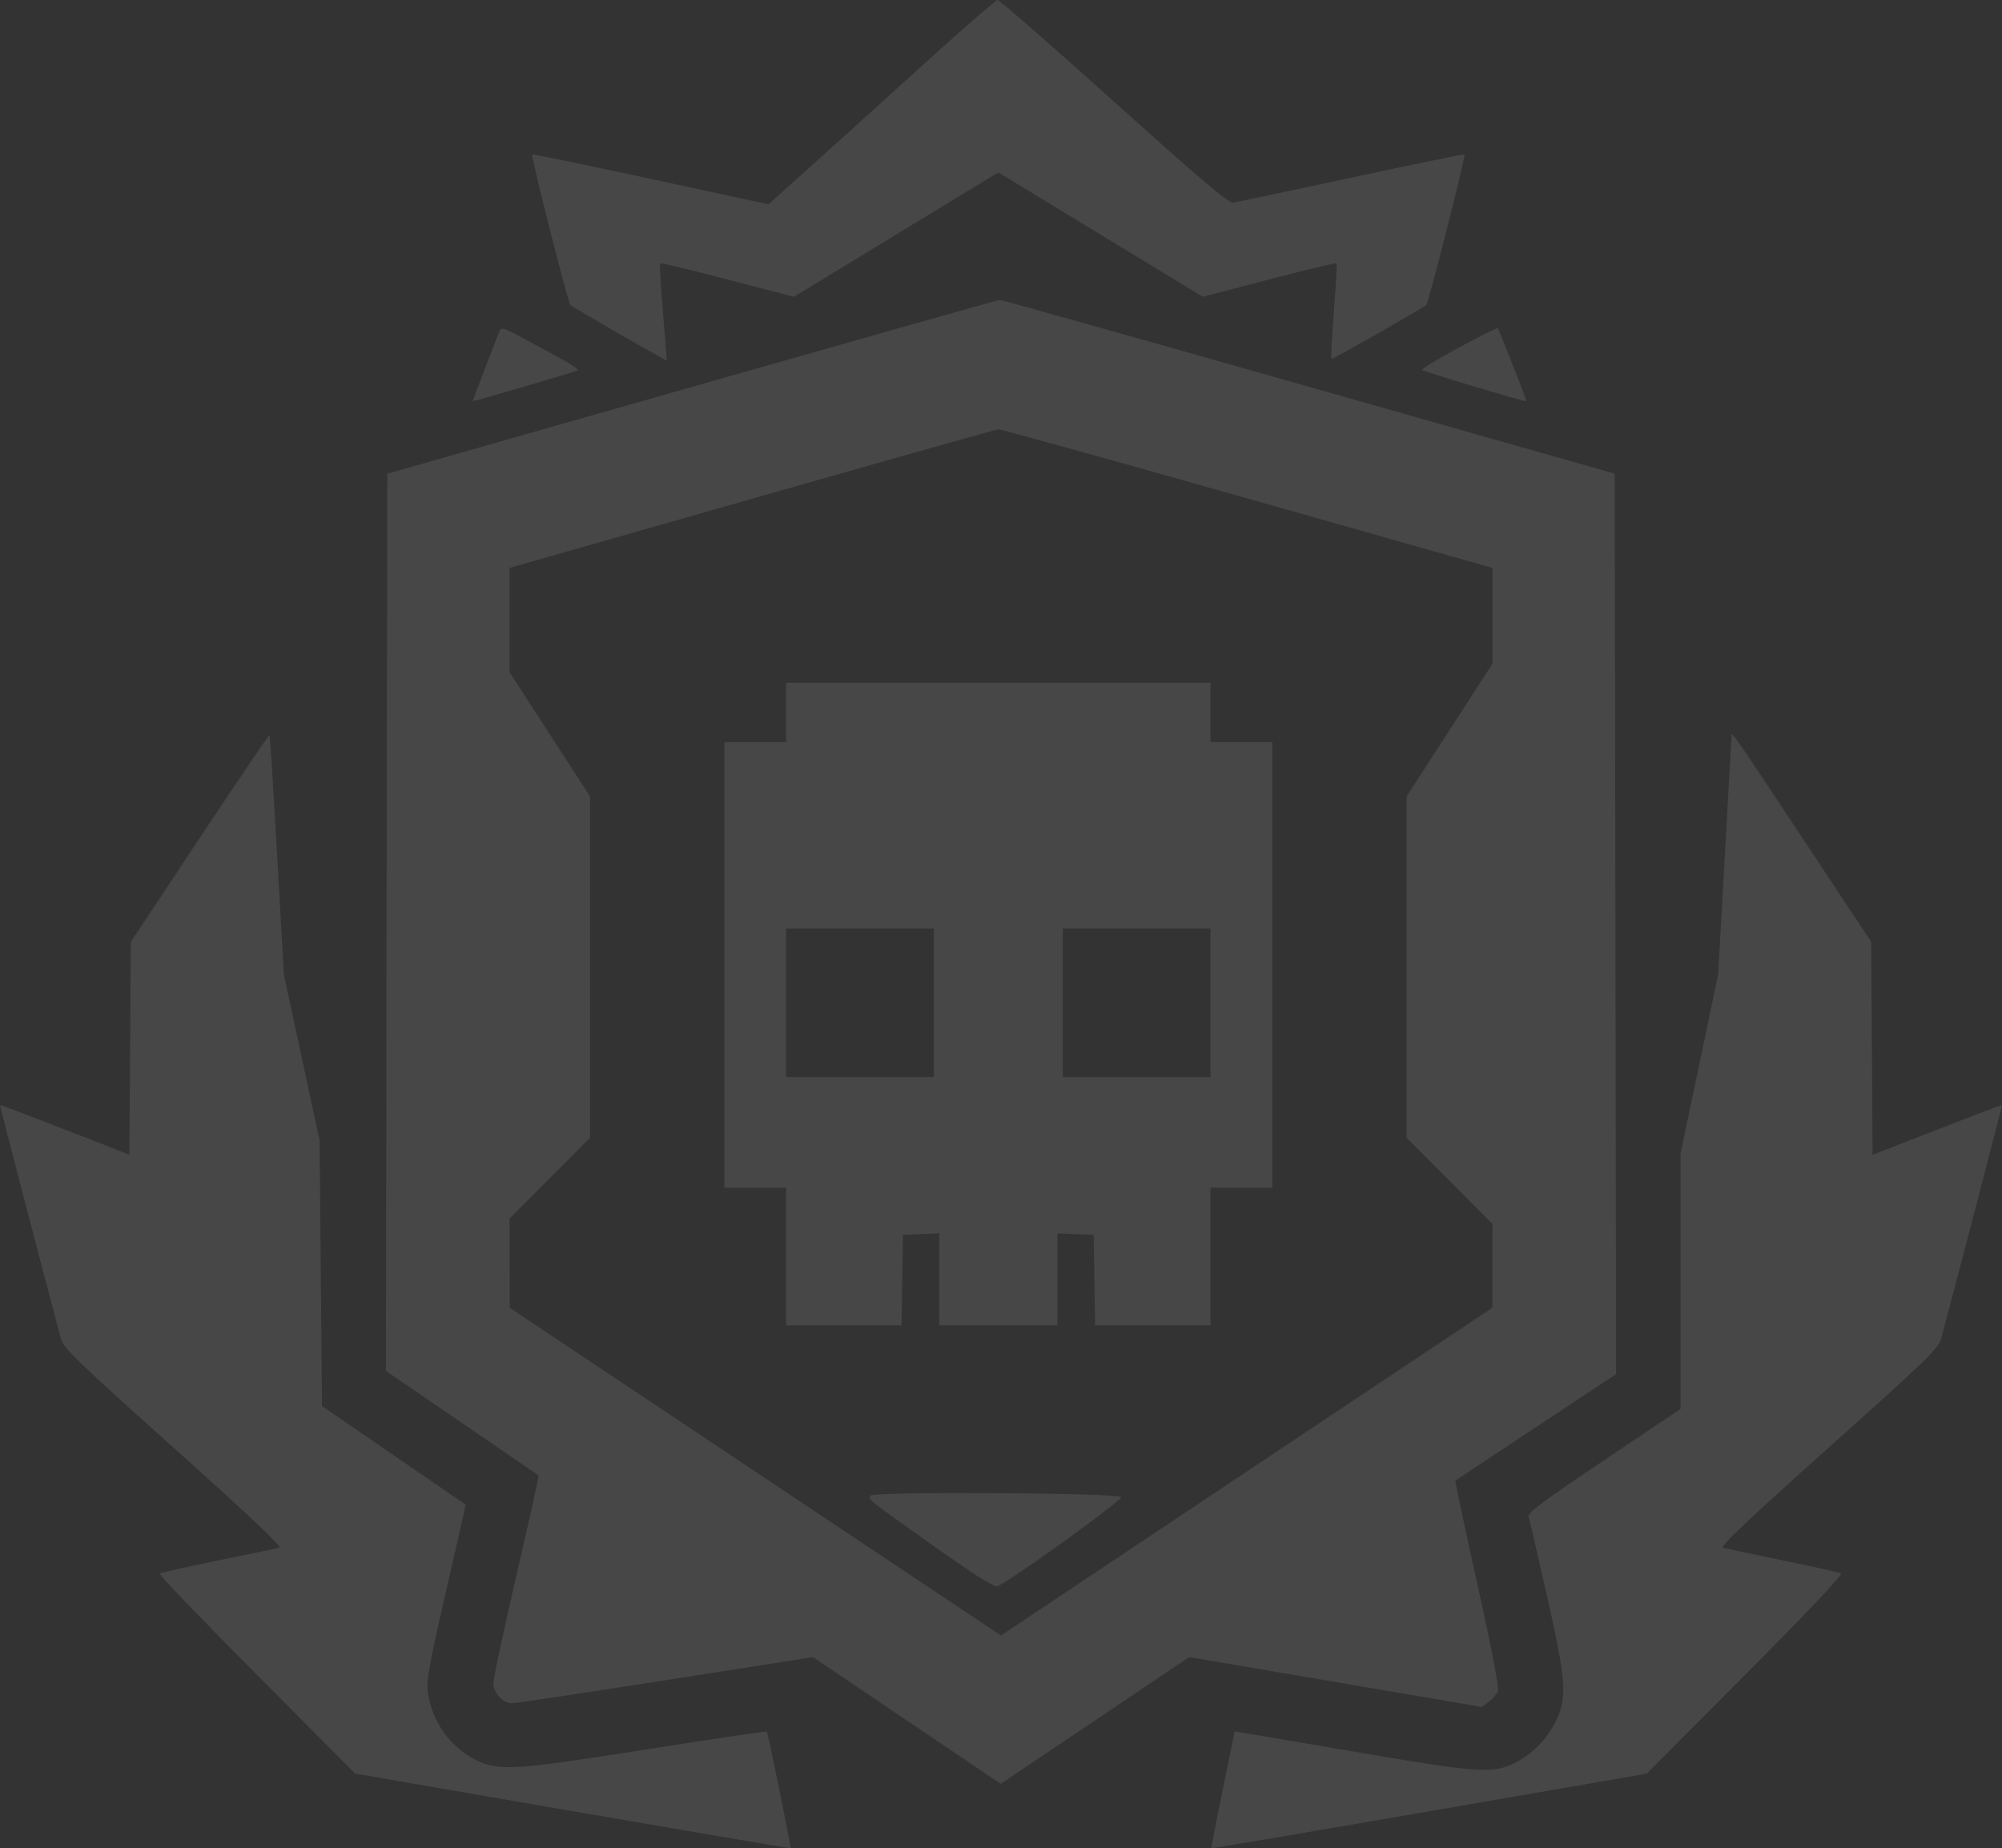 <svg width="326" height="301" viewBox="0 0 326 301" fill="none" xmlns="http://www.w3.org/2000/svg">
<rect x="0" y="0" width="326" height="301" fill="#333333" stroke="none"/>
<path opacity="0.1" fill-rule="evenodd" clip-rule="evenodd" d="M150.754 10.152C144.62 15.718 136.349 23.197 132.374 26.771L125.146 33.27L105.963 29.136C95.412 26.863 86.719 25.062 86.647 25.135C86.417 25.366 92.487 49.289 92.873 49.672C93.232 50.029 108.52 58.839 108.577 58.722C108.593 58.69 108.313 55.152 107.954 50.862C107.596 46.572 107.386 42.981 107.488 42.882C107.59 42.783 112.535 43.97 118.475 45.518L129.277 48.333L145.92 38.204L162.563 28.075L179.206 38.204L195.85 48.333L206.651 45.518C212.592 43.97 217.536 42.783 217.638 42.882C217.741 42.981 217.544 46.522 217.201 50.752C216.859 54.982 216.699 58.443 216.846 58.443C217.187 58.443 231.76 50.136 232.254 49.66C232.633 49.294 238.712 25.369 238.484 25.139C238.413 25.068 230.109 26.776 220.032 28.934C209.953 31.092 201.293 32.926 200.787 33.01C200.092 33.125 195.335 29.086 181.417 16.565C171.27 7.436 162.73 -0.018 162.438 3.10553e-05C162.146 0.018 156.888 4.586 150.754 10.152ZM112.703 63.006L63.062 77.145L62.952 150.207L62.841 223.268L75.198 231.722C81.994 236.372 87.62 240.224 87.7 240.281C87.779 240.339 86.154 247.674 84.088 256.582C82.022 265.49 80.333 273.386 80.335 274.13C80.339 275.731 81.886 277.394 83.372 277.394C83.927 277.394 95.183 275.703 108.387 273.636L132.393 269.878L147.675 280.196L162.957 290.514L178.304 280.193L193.65 269.871L217.477 273.933L241.303 277.995L242.454 277.131C243.087 276.656 243.75 275.874 243.927 275.393C244.128 274.847 242.856 268.264 240.547 257.892C238.511 248.748 236.91 241.208 236.99 241.137C237.069 241.066 242.99 237.135 250.147 232.399L263.16 223.79L263.05 150.466L262.939 77.141L213.079 62.972C185.656 55.178 163.023 48.816 162.782 48.834C162.541 48.852 140.006 55.229 112.703 63.006ZM81.333 53.928C81.17 54.356 80.114 57.08 78.986 59.982C77.858 62.883 76.964 65.292 76.999 65.333C77.066 65.412 92.759 60.827 93.879 60.401C94.521 60.157 93.794 59.709 85.467 55.22C82.044 53.375 81.597 53.235 81.333 53.928ZM237.49 56.641C234.076 58.478 231.419 60.106 231.585 60.26C231.896 60.547 248.421 65.499 248.553 65.345C248.653 65.227 244.086 53.625 243.868 53.444C243.773 53.365 240.902 54.804 237.49 56.641ZM203.129 81.176L243.039 92.494V100.281V108.068L236.041 118.896L229.043 129.724V157.51V185.295L236.041 192.319L243.039 199.344L243.024 206.163L243.009 212.984L203.001 239.672L162.993 266.36L123 239.672L83.008 212.984L82.985 205.723L82.962 198.464L89.523 191.88L96.084 185.296V157.51V129.724L89.523 119.585L82.962 109.445V100.967V92.49L122.435 81.233C144.145 75.041 162.202 69.949 162.563 69.917C162.924 69.885 181.179 74.952 203.129 81.176ZM128.011 116.038V120.875H122.982H117.952V157.147V193.419H122.982H128.011V204.63V215.841H137.404H146.797L146.917 208.477L147.037 201.113L149.989 200.983L152.941 200.853V208.347V215.841H162.563H172.185V208.347V200.853L175.138 200.983L178.09 201.113L178.21 208.477L178.33 215.841H187.722H197.115V204.63V193.419H202.145H207.175V157.147V120.875H202.145H197.115V116.038V111.202H162.563H128.011V116.038ZM32.523 136.473L21.304 153.392L21.189 170.719L21.075 188.046L10.578 183.965C4.805 181.72 0.045 179.915 0 179.954C-0.061 180.008 6.787 206.287 9.946 218.124C10.318 219.517 12.933 222.036 28.289 235.795C41.172 247.339 45.986 251.903 45.445 252.057C45.031 252.174 40.56 253.109 35.508 254.133C30.456 255.157 26.18 256.116 26.005 256.264C25.83 256.413 32.922 263.805 41.764 272.691L57.841 288.848L93.243 294.967C112.713 298.332 128.684 301.046 128.732 300.997C128.857 300.871 125.056 282.191 124.867 282.001C124.782 281.915 115.958 283.225 105.259 284.911C83.69 288.311 81.23 288.466 77.529 286.651C73.273 284.564 70.241 280.24 69.649 275.415C69.428 273.613 69.966 270.685 72.634 259.148C74.423 251.41 75.856 245.059 75.817 245.034C75.778 245.01 70.501 241.389 64.09 236.988L52.435 228.987L52.237 207.356L52.04 185.725L49.13 172.208L46.221 158.692L45.126 139.268C44.524 128.584 43.967 119.779 43.888 119.699C43.808 119.619 38.694 127.167 32.523 136.473ZM281.965 119.657C281.965 119.809 281.473 128.649 280.873 139.3L279.782 158.666L276.718 173.277L273.655 187.888V208.676V229.463L261.166 237.84C251.4 244.391 248.729 246.38 248.914 246.967C249.043 247.379 250.357 253.059 251.833 259.588C254.991 273.555 255.205 276.275 253.45 280.1C252.105 283.034 249.479 285.739 246.622 287.137C243.001 288.908 240.719 288.741 219.968 285.181C209.564 283.396 201.05 281.953 201.049 281.973C201.047 281.994 200.174 286.26 199.109 291.455C198.043 296.649 197.217 300.944 197.271 300.999C197.326 301.054 213.297 298.344 232.762 294.978L268.152 288.856L284.234 272.695C294.396 262.482 300.117 256.427 299.778 256.244C299.482 256.085 295.206 255.127 290.275 254.115C285.343 253.103 280.97 252.178 280.556 252.059C280.013 251.903 284.8 247.369 297.706 235.817C314.089 221.153 315.652 219.633 316.111 217.926C318.628 208.553 326.062 180.008 326 179.957C325.956 179.921 321.196 181.732 315.423 183.98L304.926 188.069L304.812 170.727L304.698 153.386L293.715 136.8C282.914 120.488 281.965 119.103 281.965 119.657ZM152.066 163.302V175.393H140.039H128.011V163.302V151.211H140.039H152.066V163.302ZM197.115 163.302V175.393H185.088H173.06V163.302V151.211H185.088H197.115V163.302ZM141.767 243.574C141.367 244.225 140.988 243.922 151.848 251.65C158.197 256.169 161.767 258.446 162.345 258.345C163.658 258.114 182.747 244.395 182.556 243.819C182.324 243.12 142.194 242.88 141.767 243.574Z" fill="white"/>
</svg>
